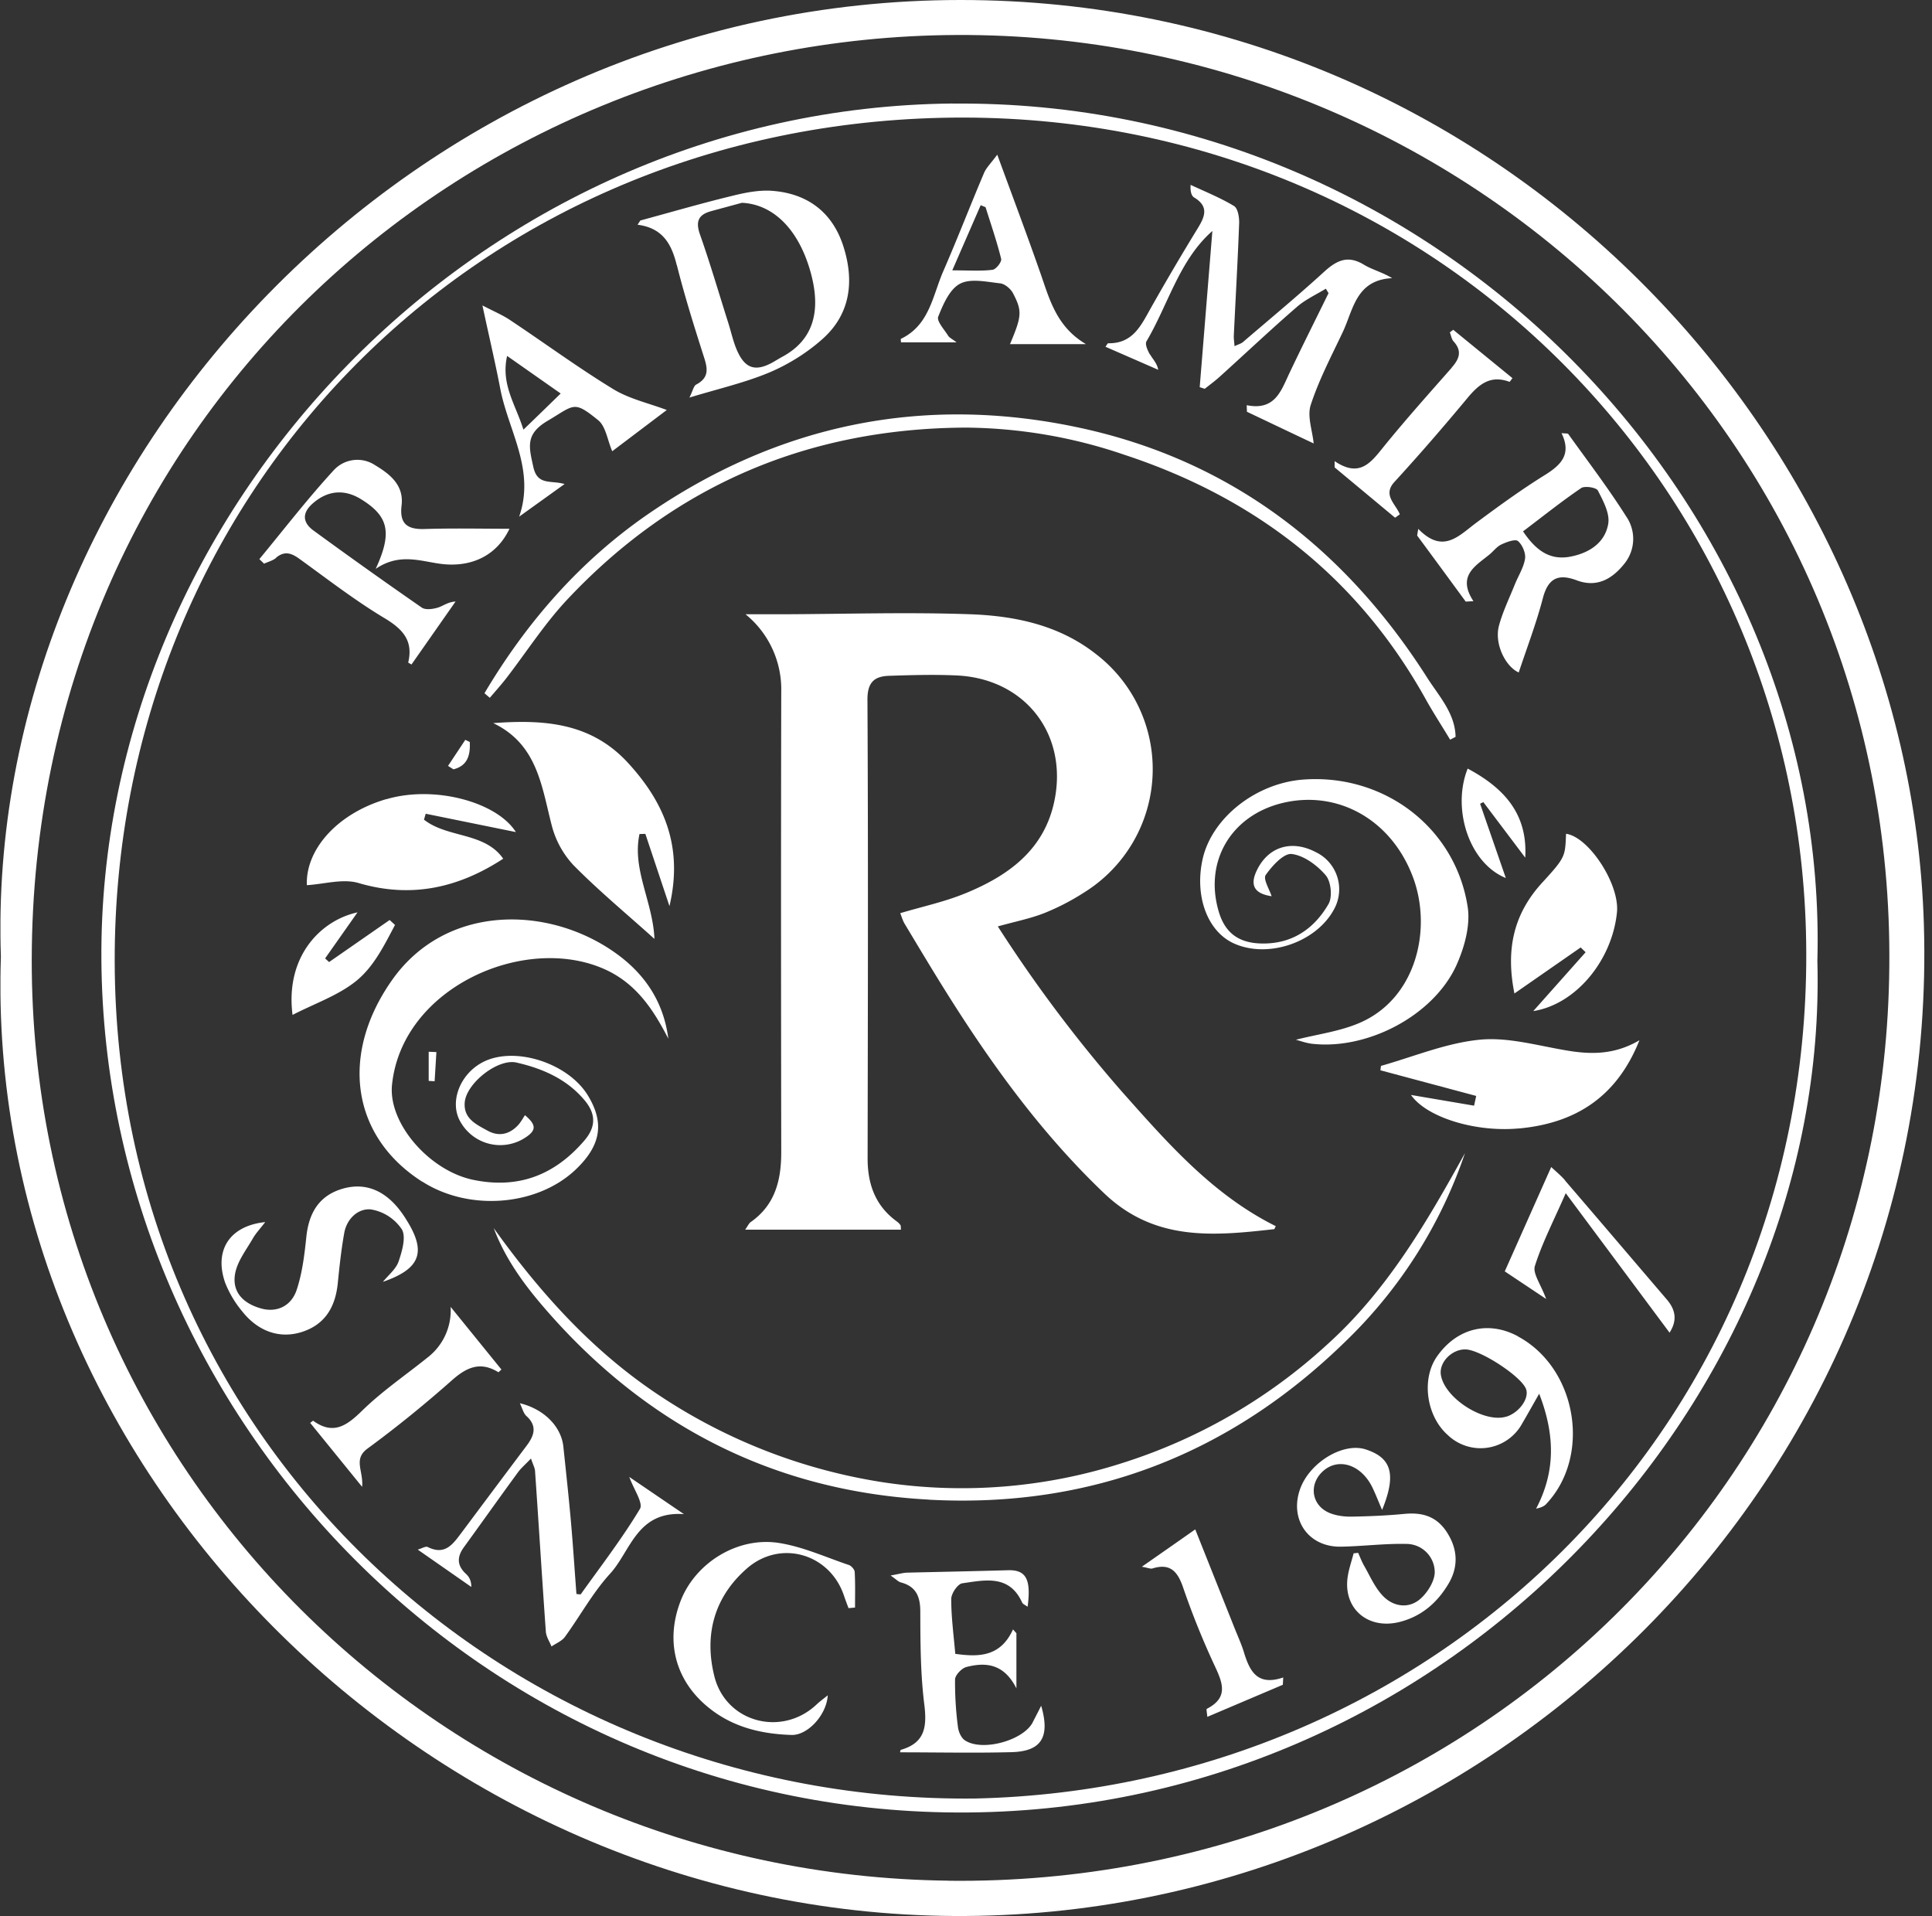 <svg viewBox="0 0 238 236" fill="none" xmlns="http://www.w3.org/2000/svg"><rect x="0" y="0" width="238" height="236" fill="#333333" stroke="none"/><g clip-path="url(#a)" fill="#fff"><path d="M237 113.88c-1.8-59.95-52.35-113.9-118.7-113.88-67.7.03-120.28 57.28-118.19 117.82-2.12 62.89 52.33 117.77 117.36 118.18 65.54.41 121.59-53.75 119.53-122.12Zm-120.17 117.77c-62.06-.73-113.01-50.53-112.92-113.46.1-65.6 52.74-113.61 113.96-113.88 62.75-.28 115.56 49.97 114.87 114.77-.54 62.85-51.64 113.33-115.9 112.58v-.01Z"/><path d="M117.33 12.75c-58.53.57-105.21 50.15-104.84 105.44.38 56.58 47.34 105.54 106.75 105.06 59.86-.47 106.1-51.3 104.64-104.89 1.52-55.76-46.4-106.2-106.54-105.6v-.01Zm2.8 208.78c-56.93.62-105.89-43.36-106-103.13-.1-56.68 43.27-102.55 101.88-103.89 59-1.34 104.92 44.18 106.46 100.14 1.65 60.16-45.25 105.61-102.34 106.88Z"/><path d="M118.85 110.06c-2.51 1.03-5.21 1.6-7.95 2.42.17.42.3.91.55 1.32 1.83 3.05 3.66 6.11 5.56 9.12 5.5 8.69 11.52 16.93 19.05 24.1 6.22 5.91 13.45 5.22 20.9 4.38.04 0 .07-.12.2-.37-7.75-3.85-13.31-10.22-18.91-16.52a171.86 171.86 0 0 1-15.33-20.4c2.14-.6 4-.96 5.75-1.65a29.2 29.2 0 0 0 5.02-2.62 17.87 17.87 0 0 0 1.25-29.33c-4.52-3.53-9.92-4.65-15.42-4.85-7.6-.27-15.2-.03-22.82 0h-4.86a11.92 11.92 0 0 1 4.4 9.55c-.04 18.9-.03 37.8 0 56.7 0 3.43-.73 6.48-3.74 8.6-.24.16-.37.48-.7.95h19.19c-.04-.32 0-.49-.08-.58a1.95 1.95 0 0 0-.46-.45c-2.65-1.94-3.58-4.62-3.57-7.8.03-18.83.08-37.65-.02-56.48 0-2.17.9-2.86 2.72-2.91 2.76-.09 5.55-.17 8.31-.04 8.4.4 13.7 7.25 12 15.45-1.26 6.08-5.72 9.24-11.03 11.41h-.01Zm-66.8 35.5c5.71 3.64 14 3.01 18.76-1.4 3.21-3 3.7-5.8 1.61-9.23-2.47-4.04-9.1-6.13-12.98-4.08-2.84 1.5-4.12 4.98-2.7 7.36a5.62 5.62 0 0 0 7.77 2.04c1.58-.96 1.64-1.64.16-2.89-.28.42-.52.88-.86 1.24-1.07 1.14-2.38 1.43-3.76.66-1.38-.76-2.97-1.48-2.8-3.48.2-2.35 4.08-5.43 6.38-4.9 3.24.74 6.24 2.05 8.43 4.7 1.37 1.67 1.35 3.24-.07 4.9-3.62 4.22-8.07 6-13.67 4.85-5.41-1.11-10.5-6.95-10.03-11.69 1.22-12.06 16.48-18.72 26.32-14.2 3.82 1.76 5.91 4.98 7.72 8.5-.66-5.12-3.49-8.78-7.8-11.41-8.27-5.05-19.95-4.71-26.22 4.17-6.45 9.13-5.07 19.28 3.73 24.87Z"/><path d="M160.59 96.02c-5.85.42-11.27 4.69-12.43 9.75-1.04 4.59.58 8.97 3.85 10.44 4.22 1.9 10.18-.15 12.35-4.25a5.08 5.08 0 0 0-2.27-7c-2.95-1.54-5.8-.7-7.22 2.16-.96 1.91-.36 2.96 1.78 3.27-.28-.86-1.07-2.12-.73-2.61.79-1.13 2.22-2.7 3.2-2.59 1.52.18 3.15 1.4 4.2 2.63.65.77.84 2.66.34 3.53-1.81 3.12-4.59 5-8.43 4.86-2.72-.11-4.34-1.36-5.1-3.94-1.81-6.15 1.5-11.8 7.81-13.35 6.77-1.66 13.45 1.97 16.13 9.15 2.37 6.36.41 14.88-6.53 17.9-2.45 1.07-5.23 1.42-7.9 2.1.54.14 1.23.4 1.94.49 6.8.8 14.93-3.4 17.8-9.59 1-2.2 1.78-4.96 1.42-7.27-1.52-9.78-10.3-16.39-20.2-15.68h-.01Zm-81.09 6.69 2.97 8.9c1.7-7.23-.57-12.72-5.14-17.68-4.54-4.91-10.27-5.33-16.57-4.86 5.43 2.6 5.95 7.73 7.2 12.57a11.3 11.3 0 0 0 2.66 4.9c3.09 3.14 6.49 5.95 10 9.11-.19-4.58-2.78-8.57-1.84-12.92l.72-.02Zm62.15-59.05c-.28-.5-.63-1.28-.41-1.63 2.7-4.58 4.03-9.99 8.11-13.58l-1.56 19.24.62.2c.66-.52 1.34-1.02 1.97-1.6 3.13-2.83 6.2-5.73 9.4-8.5 1.04-.9 2.35-1.5 3.55-2.23l.33.55c-1.62 3.31-3.28 6.6-4.85 9.92-1.02 2.17-1.78 4.57-5.23 3.88l.03.81c2.87 1.36 5.73 2.73 8.22 3.9-.16-1.6-.82-3.36-.36-4.75 1.01-3.09 2.54-6 3.94-8.96 1.31-2.77 1.62-6.43 6.09-6.65-1.25-.75-2.46-1.04-3.47-1.65-1.94-1.19-3.31-.58-4.85.81-3.28 3-6.7 5.83-10.07 8.72-.24.2-.58.28-1.03.5-.04-.56-.1-.92-.09-1.26.22-4.64.49-9.28.66-13.91.02-.72-.16-1.82-.64-2.1-1.69-1.02-3.54-1.76-5.34-2.6-.05.76.08 1.34.43 1.55 1.83 1.1 1.35 2.33.46 3.78a316.2 316.2 0 0 0-5.74 9.75c-1.22 2.16-2.22 4.48-5.29 4.43-.1 0-.22.27-.35.43l6.5 2.84c-.14-.81-.68-1.31-1.02-1.92l-.01.03Zm-27.26 141.06c19.94 1.09 37.16-5.6 51.4-19.53a58.09 58.09 0 0 0 14.68-23.16c-4.73 8.56-9.63 16.98-17.01 23.61a67.3 67.3 0 0 1-25.37 14.62 64.64 64.64 0 0 1-29.42 2.3 68.66 68.66 0 0 1-27.3-10.58c-8.3-5.46-14.8-12.69-20.55-20.71 1.4 3.73 3.68 6.87 6.22 9.81 12.45 14.44 28.22 22.6 47.34 23.63l.01.01Zm18.38-132.08c-19.06-4.04-36.86-.37-52.93 10.68-8.42 5.8-14.99 13.36-20.16 22.07l.66.56c.68-.8 1.38-1.58 2.03-2.41 2.48-3.22 4.7-6.69 7.47-9.65 13.25-14.13 29.74-21.13 49.13-21.22a61.73 61.73 0 0 1 19.52 3.34c16.3 5.36 28.87 15.2 37.2 30.22.93 1.65 1.97 3.25 2.95 4.88l.67-.35c-.05-2.9-2.08-5.06-3.5-7.29-10.17-15.97-24.3-26.86-43.04-30.83Zm54.33 86.36c6.96-.64 12.07-3.86 14.86-10.87-3.13 1.84-6.1 1.77-9.2 1.22-3.5-.6-7.1-1.63-10.53-1.28-4.1.41-8.08 2.08-12.11 3.22l-.07.54 11.8 3.16-.26 1.2-7.77-1.32c1.87 2.72 7.88 4.63 13.3 4.12l-.02.01Zm-12.39-73.85c-.04.28-.1.55-.13.82 2 2.7 3.99 5.42 5.98 8.13l.95-.05c-2.03-3.1.19-4.3 1.94-5.72.5-.4.92-.99 1.49-1.26.63-.3 1.7-.7 2.05-.43.54.45.98 1.48.88 2.17-.17 1.1-.84 2.13-1.27 3.2-.67 1.67-1.47 3.31-1.94 5.04-.61 2.24.8 5.06 2.43 5.78 1-3.02 2.16-6.04 2.97-9.14.65-2.48 1.9-3.07 4.2-2.2 2.55.95 4.45-.27 5.91-2.14a4.85 4.85 0 0 0 .15-5.75c-2.2-3.48-4.72-6.78-7.12-10.13-.07-.11-.37-.06-.84-.12 1.27 2.61-.05 3.92-2.08 5.18-2.9 1.8-5.67 3.82-8.42 5.86-2.16 1.6-4.09 3.9-7.15.75Zm20.06-5.03c.45-.3 1.87-.08 2.07.3.65 1.27 1.48 2.8 1.28 4.07-.38 2.32-2.28 3.6-4.6 4.06-2.68.54-4.38-.86-5.9-3.1 2.5-1.89 4.76-3.7 7.16-5.33Zm-111.39-27.47c.93 3.71 2.08 7.38 3.24 11.02.48 1.48.92 2.77-.86 3.7-.32.18-.41.77-.83 1.6 3.62-1.1 6.87-1.84 9.89-3.11 2.35-1 4.63-2.43 6.53-4.13 3.45-3.09 3.9-7.16 2.54-11.4-1.33-4.15-4.36-6.47-8.7-6.82-1.68-.14-3.47.23-5.14.65-3.75.91-7.45 1.99-11.17 3l-.34.52c3.13.4 4.2 2.42 4.83 4.99l.01-.02Zm4.25-6.65 3.76-1.02c3.95.18 7.12 3.41 8.54 8.82 1.26 4.8.09 8.15-3.51 10.12-.45.24-.88.52-1.32.76-2 1.08-3.26.73-4.22-1.33-.52-1.1-.77-2.32-1.14-3.5-1.16-3.65-2.23-7.33-3.5-10.94-.58-1.63-.22-2.48 1.4-2.91h-.01Zm-53.63 42.7c1.07-.89 1.92-.57 2.92.16 3.43 2.48 6.79 5.08 10.4 7.25 2.28 1.36 3.61 2.78 2.97 5.48-.01.04.2.14.4.26l5.43-7.76c-.98.06-1.55.57-2.21.76-.61.18-1.5.3-1.95-.01a658.01 658.01 0 0 1-13.35-9.5c-1.3-.95-1.44-2.1-.15-3.27 1.83-1.65 3.91-1.88 6.02-.58 3.36 2.08 3.89 4.06 1.8 8.58 3.14-2.14 5.89-.77 8.57-.56 3.53.27 6.43-1.24 7.91-4.38-3.4 0-6.92-.08-10.43.03-2.19.08-3.13-.67-2.86-2.9.3-2.49-1.4-3.84-3.26-4.96a3.95 3.95 0 0 0-5.07.59c-3.23 3.51-6.15 7.3-9.19 10.98l.58.56c.5-.23 1.08-.38 1.48-.71v-.03Zm13.59 29.73c-6 1.75-9.96 6.18-9.79 10.6 2.14-.13 4.43-.83 6.35-.27 6.54 1.93 12.35.59 17.84-2.99-2.3-3.3-6.85-2.52-9.76-4.81l.21-.73 11.11 2.26c-2.33-3.7-10.01-5.8-15.95-4.05l-.01-.01Zm36.66 88.07-6.73-4.58c.54 1.51 1.75 3.22 1.31 3.94-2.19 3.64-4.8 7.03-7.28 10.5-.04.06-.27 0-.54-.02-.23-3-.42-6.02-.69-9.04-.27-3.03-.6-6.06-.92-9.09-.25-2.47-2.35-4.64-5.36-5.37.31.64.44 1.24.8 1.57 1.38 1.24.96 2.42.05 3.64-2.67 3.55-5.32 7.1-7.98 10.66-1.06 1.4-2.03 2.94-4.22 1.84-.25-.13-.71.17-1.23.32l6.6 4.6c0-.8-.28-1.26-.67-1.62-1.12-1.04-1.1-2.1-.24-3.28 2.22-3.06 4.41-6.15 6.64-9.2.4-.55.93-.99 1.62-1.72.26.78.48 1.16.5 1.54.46 6.6.86 13.18 1.33 19.77.04.63.45 1.23.7 1.84.55-.38 1.27-.66 1.65-1.18 1.88-2.58 3.43-5.45 5.57-7.79 2.55-2.79 3.28-7.74 9.1-7.33Zm114.94-74.12c.35-3.48-3.47-9.3-6.27-9.68-.12 2.78-.04 2.86-2.92 6-3.52 3.83-4.54 8.2-3.44 13.67l8.16-5.67.61.59-6.45 7.25c5.27-.83 9.72-6.27 10.31-12.16Zm-71.96 99.75c-1.15 2.25-6.24 3.66-8.37 2.23-.46-.31-.78-1.05-.85-1.63a42.4 42.4 0 0 1-.36-5.86c.01-.54.82-1.39 1.4-1.54 2.35-.6 4.6-.45 6.16 2.63v-6.79l-.42-.47c-1.56 3.44-4.31 3.4-7.11 3.01-.2-2.3-.5-4.52-.5-6.75 0-.68.8-1.87 1.37-1.94 2.78-.4 5.79-1.1 7.36 2.36.1.22.4.32.68.53.45-3.39-.2-4.55-2.38-4.5-4.16.12-8.32.2-12.48.3-.52.02-1.04.18-2.02.35.7.48.96.78 1.26.85 1.88.5 2.39 1.73 2.4 3.58.01 3.85.02 7.72.5 11.52.33 2.73.05 4.67-2.88 5.52-.1.03-.11.35-.1.31 4.58 0 9.16.1 13.73-.02 3.62-.1 4.78-1.8 3.64-5.72-.34.69-.7 1.37-1.04 2.04v-.01Zm45.78-25.66c-2.16.21-4.35.3-6.53.34-.85.01-1.76-.1-2.56-.4-2.27-.84-2.77-3.4-1.07-5.08 1.88-1.86 4.77-1.02 6.19 1.84.45.92.8 1.87 1.22 2.81 1.81-4.44 1.12-6.43-2.02-7.45-2.77-.9-6.9 1.59-8.08 4.87-1.35 3.78 1.03 7.19 5.04 7.11 2.69-.05 5.39-.4 8.07-.34a3.5 3.5 0 0 1 3.47 3.34c.07 1.16-.9 2.72-1.88 3.52-1.43 1.16-3.3.85-4.56-.52-.96-1.03-1.54-2.4-2.25-3.64-.29-.5-.5-1.06-.74-1.6l-.56.06c-.26 1.01-.62 2.01-.75 3.04-.48 3.8 2.51 6.33 6.3 5.44 2.83-.68 4.81-2.45 6.2-4.84 1.2-2.1 1.06-4.27-.34-6.36-1.27-1.87-3-2.34-5.13-2.14h-.02Zm13.99-21.87c-3.64-1.96-7.5-1.02-9.95 2.44-1.98 2.77-1.37 7.36 1.3 9.72a5.84 5.84 0 0 0 9.17-1.43c.61-1.04 1.2-2.1 2.09-3.66 2 5.17 1.98 9.67-.38 14.16.58-.13.97-.28 1.23-.56 5.62-5.93 3.8-16.76-3.47-20.66h.01Zm-1.41 9.88c-2.75.88-7.72-2.3-8.1-5.2-.19-1.49 1.34-3.07 3-3.07 1.8-.01 6.9 3.3 7.5 4.88.42 1.13-.81 2.88-2.4 3.4Zm-121.64-110.84 5.6-4.02c-1.7-.5-3.34.22-3.85-2.1-.54-2.47-1.03-4.06 1.8-5.71 3.3-1.96 3.16-2.5 6.18-.06.94.75 1.14 2.43 1.74 3.83l6.72-5.08c-2.23-.84-4.64-1.37-6.61-2.58-4.34-2.65-8.46-5.68-12.7-8.5-.87-.59-1.86-1-3.4-1.8.82 3.84 1.58 7.04 2.2 10.27.99 5.17 4.34 9.97 2.32 15.76Zm-1.48-19.8 6.6 4.63c-1.43 1.39-2.82 2.75-4.59 4.45-.98-3.13-2.8-5.58-2.01-9.08Zm-20.87 114.32c.21-2.09.43-4.18.8-6.25.3-1.78 1.71-3.1 3.3-2.94a5.7 5.7 0 0 1 3.8 2.45c.55.94.03 2.7-.4 3.97-.33.94-1.27 1.68-1.93 2.5 4.67-1.62 5.36-3.7 2.92-7.6-.34-.56-.72-1.1-1.14-1.6-1.87-2.21-4.24-3.11-7.04-2.18-2.73.92-3.87 3.03-4.17 5.82-.23 2.21-.5 4.48-1.2 6.57-.7 2.06-2.54 2.79-4.37 2.27-2.38-.66-3.67-2.2-3.17-4.47.33-1.47 1.37-2.8 2.15-4.16.36-.63.88-1.17 1.52-2.01-4.42.46-6.32 3.51-4.93 7.48a12.92 12.92 0 0 0 2.1 3.52c1.98 2.5 4.65 3.4 7.36 2.53 2.85-.92 4.09-3.07 4.4-5.9Zm76.23-116c-.55-.42-.9-.57-1.05-.84-.48-.76-1.42-1.78-1.2-2.32.6-1.5 1.4-3.38 2.68-4.05 1.3-.69 3.29-.23 4.94-.05.58.06 1.29.66 1.58 1.2 1.17 2.23 1.09 2.84-.36 6.29h9.36c-3.6-2.13-4.46-5.43-5.57-8.62-1.64-4.7-3.4-9.38-5.36-14.72-.78 1.06-1.35 1.6-1.63 2.26-1.7 4-3.26 8.06-5 12.05-1.33 3.02-1.7 6.68-5.23 8.37-.06.03 0 .27 0 .44h6.86-.02Zm2.99-16.88.59.24c.66 2.11 1.39 4.21 1.92 6.36.1.37-.63 1.3-1.06 1.35-1.4.18-2.86.07-4.96.07l3.5-8.03v.01Zm-16.27 167.48c-2.87-.97-5.7-2.27-8.67-2.72-5.13-.76-10.27 2.54-12.05 7.19-1.98 5.16-.52 10.2 3.99 13.51 2.86 2.11 6.2 2.85 9.67 2.96 2.02.07 4.34-2.48 4.48-4.88-.55.44-1 .77-1.4 1.15-4.27 4-11.15 2.2-12.57-3.5-1.26-5.05-.06-9.7 3.98-13.25 4.14-3.65 10.27-1.86 12 3.36.17.5.36 1 .55 1.5l.8-.07c0-1.46.04-2.93-.04-4.39-.02-.31-.42-.76-.75-.87Zm-43.15-23.73.37-.34-6.26-7.72a7.31 7.31 0 0 1-2.79 6.2c-2.72 2.19-5.64 4.17-8.12 6.6-1.9 1.85-3.54 3.02-6.02 1.23-.03-.02-.2.15-.37.26l6.4 7.88c.18-1.97-1.13-3.4.66-4.71 3.57-2.62 7.03-5.43 10.35-8.37 1.83-1.63 3.52-2.43 5.77-1.04Zm117.44-123.74c-2.83 3.21-5.7 6.42-8.4 9.75-1.57 1.95-2.95 3.84-6.03 1.76v.77l7.45 6.2.58-.42c-.52-1.3-2.15-2.38-.65-4 3.05-3.33 6-6.74 8.88-10.2 1.43-1.74 2.86-3.02 5.28-2.12.05.01.16-.2.37-.45l-7.3-5.96-.42.32c.16.38.21.84.47 1.12 1.09 1.2.68 2.18-.25 3.23h.02Zm-25.6 158.23c-.3-.97-.72-1.9-1.1-2.84l-4.9-12.3c-2.17 1.53-4.2 2.94-6.58 4.6.79.14 1.08.29 1.32.21 2.2-.68 3.1.4 3.77 2.36a98.42 98.42 0 0 0 3.82 9.49c1 2.14 1.87 4.02-.9 5.44-.08.04 0 .39.06.99l9.3-3.95.05-.9c-3.23 1.1-4.14-.83-4.84-3.09v-.01Zm39.57-58.12c-.49-.57-1.08-1.06-1.72-1.65l-5.72 12.85 5.1 3.4c-.67-1.83-1.68-3.15-1.39-4.06.9-2.86 2.31-5.56 3.8-8.97l12.79 17.18c1-1.56.73-2.87-.4-4.16-4.16-4.86-8.3-9.73-12.48-14.59h.02Zm-156.77-20.39c2.7-1.39 5.5-2.35 7.7-4.07 2.27-1.77 3.58-4.48 4.92-7.01l-.66-.61-7.46 5.18-.49-.45 3.99-5.67c-4.51.97-8.93 5.42-8 12.64Zm144.76-30.34c-1.96 4.9.13 11.62 4.7 13.48l-3.17-9.15.4-.2 5.16 6.84c.32-5.41-2.63-8.59-7.09-10.97Zm-122.93-3.28-.55-.26-2.13 3.21.67.42c1.76-.44 2.09-1.78 2.01-3.37Zm-5.07 41.75.74.04.22-3.59-.95-.04v3.6-.01Z"/></g><defs><clipPath id="a"><path fill="#fff" transform="translate(.056)" d="M0 0h237v236h-237z"/></clipPath></defs></svg>